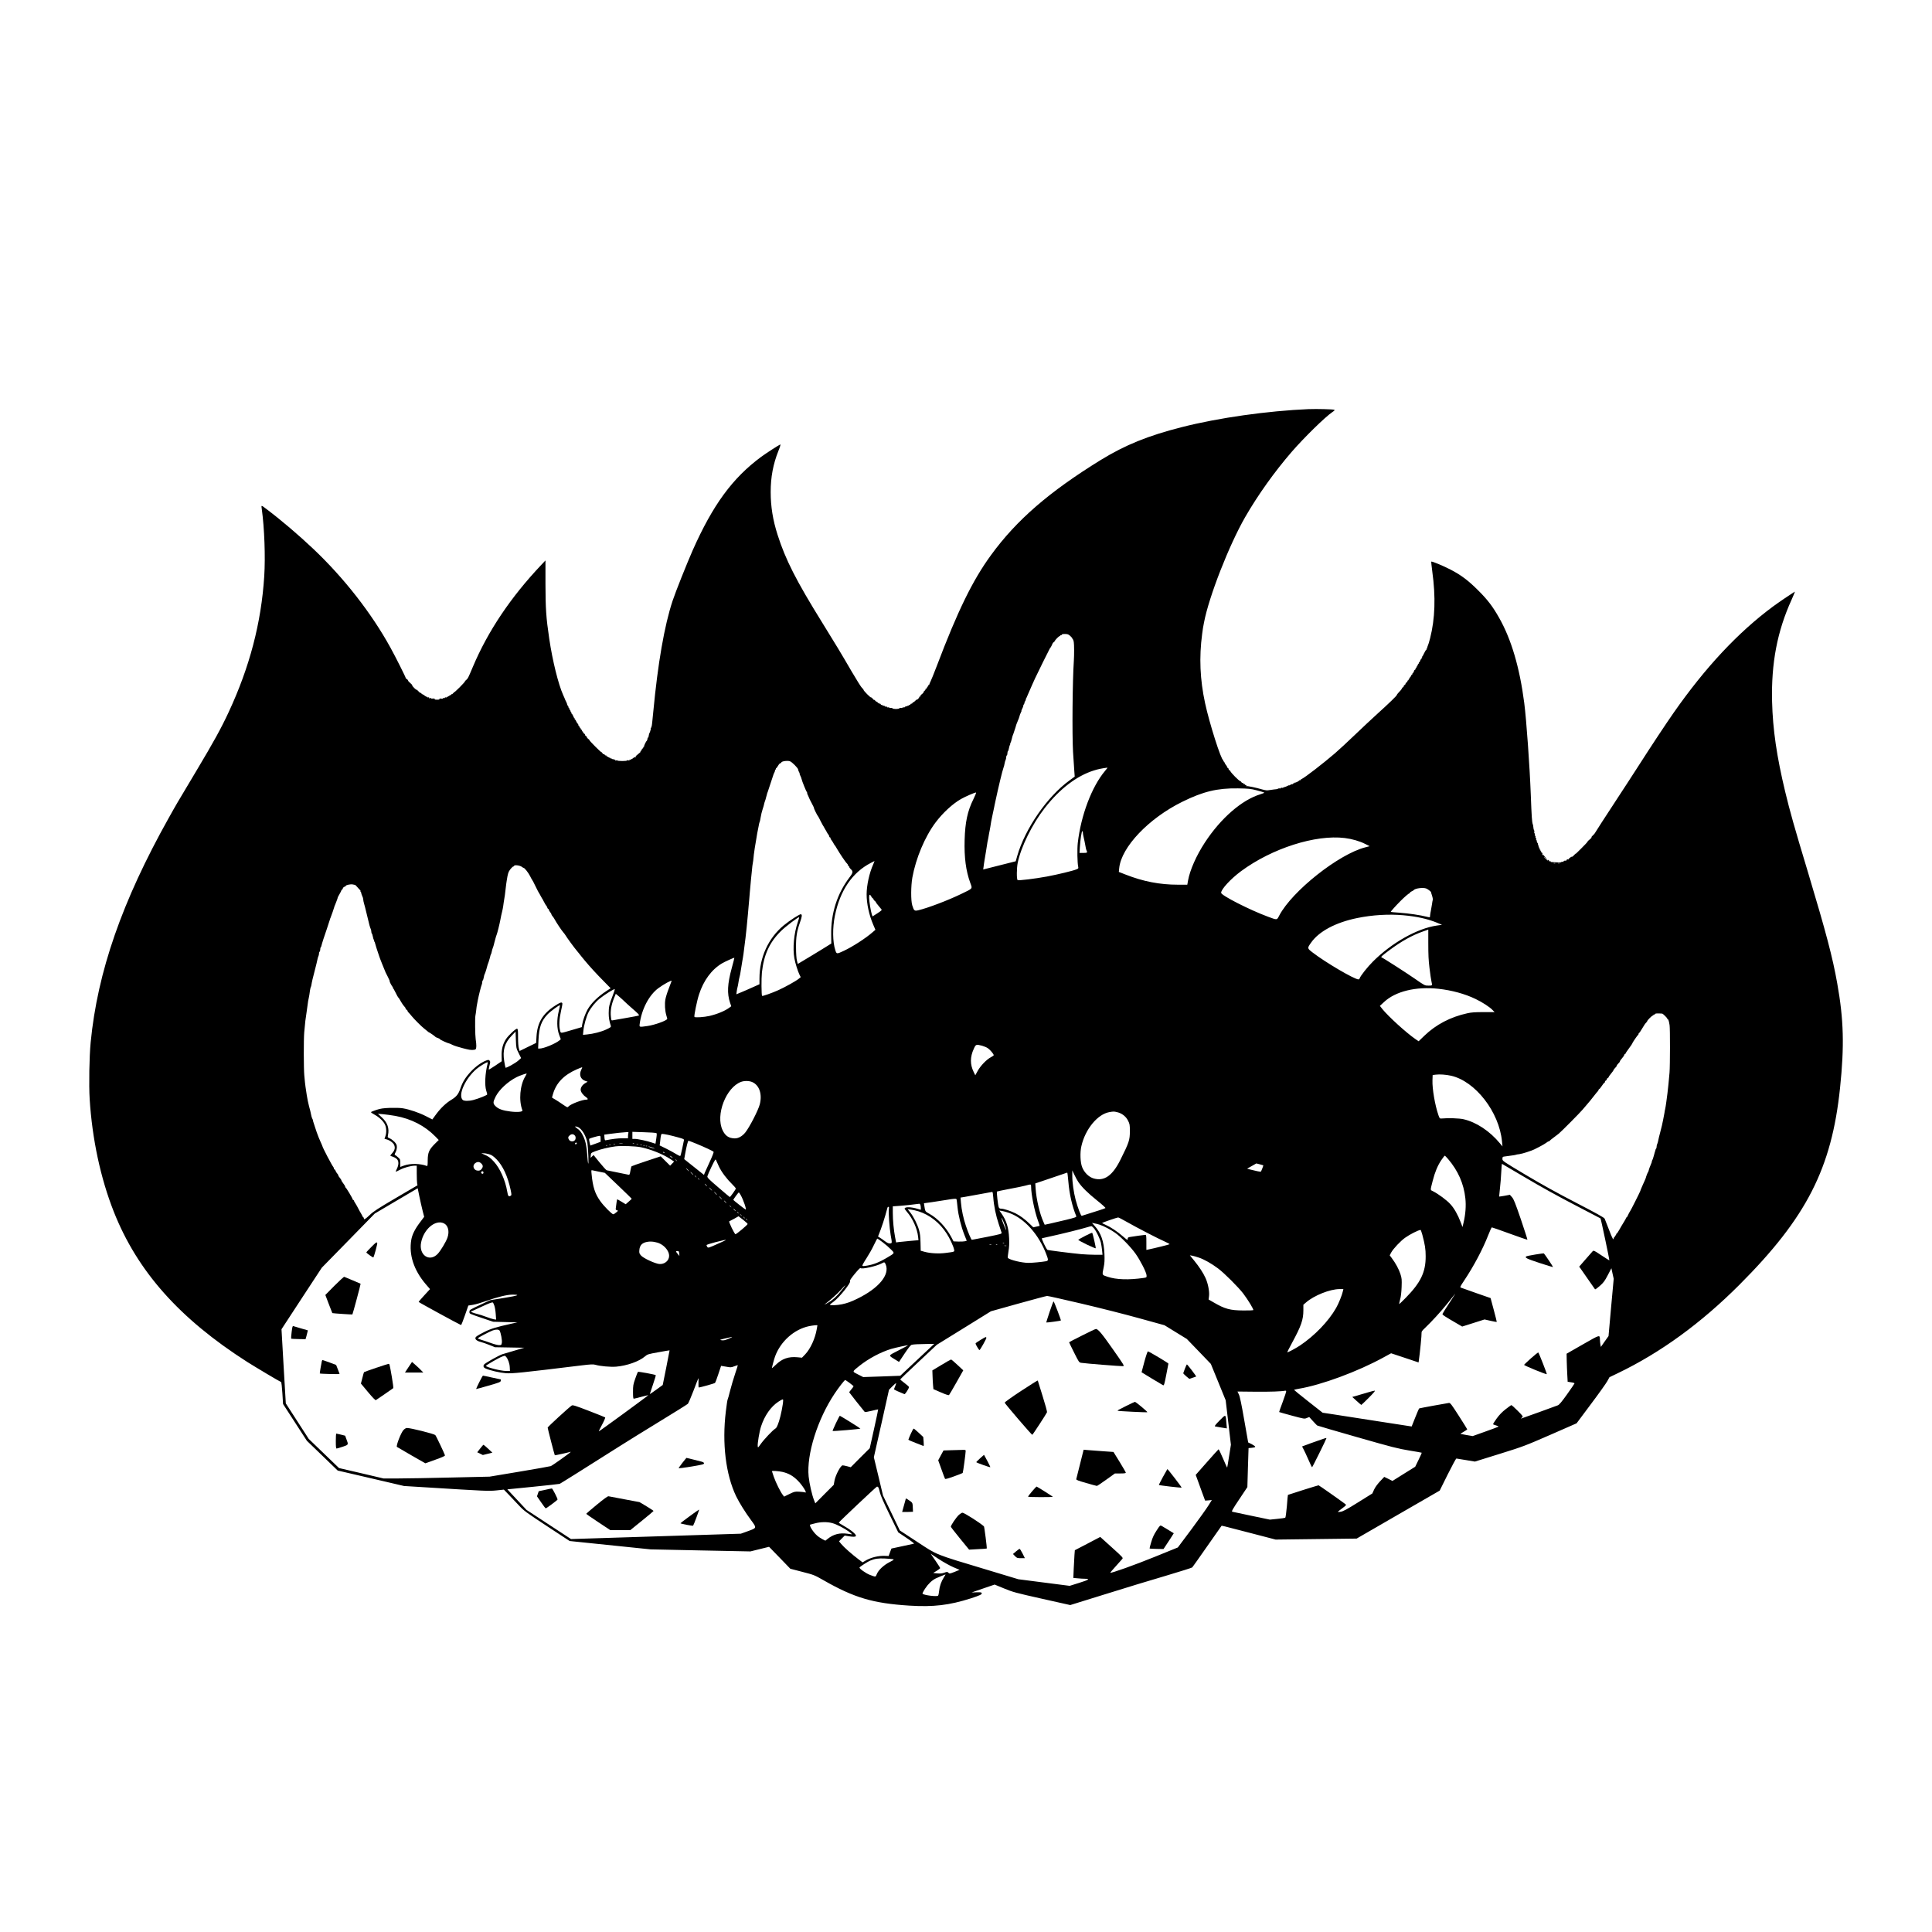 <?xml version="1.0" standalone="no"?>
<!DOCTYPE svg PUBLIC "-//W3C//DTD SVG 20010904//EN"
 "http://www.w3.org/TR/2001/REC-SVG-20010904/DTD/svg10.dtd">
<svg version="1.0" xmlns="http://www.w3.org/2000/svg"
 width="3101pt" height="3101pt" viewBox="0 0 3101 3101"
 preserveAspectRatio="xMidYMid meet">
<g transform="translate(0,3101) scale(0.1,-0.1)"
fill="#000000" stroke="none">
<path d="M21015 24444 c-673 -29 -1454 -139 -2047 -290 -543 -138 -907 -286
-1300 -527 -827 -510 -1351 -963 -1761 -1526 -294 -402 -535 -894 -871 -1781
-45 -118 -91 -231 -101 -250 -11 -19 -18 -38 -17 -42 1 -5 -2 -8 -8 -8 -5 0
-10 -7 -10 -15 0 -8 -4 -15 -10 -15 -5 0 -10 -6 -10 -14 0 -8 -7 -17 -16 -20
-9 -4 -14 -9 -10 -13 3 -3 -3 -13 -14 -20 -11 -8 -18 -18 -16 -22 3 -4 -8 -18
-24 -30 -17 -12 -29 -27 -27 -34 1 -6 -4 -11 -11 -9 -8 1 -11 -1 -8 -6 3 -5
-7 -20 -22 -33 -21 -19 -24 -20 -13 -4 8 11 -1 4 -20 -15 -18 -19 -37 -34 -41
-32 -5 1 -11 -5 -14 -13 -3 -8 -10 -12 -15 -9 -5 3 -12 -2 -15 -10 -3 -9 -10
-13 -15 -10 -5 3 -9 0 -9 -6 0 -6 -4 -8 -10 -5 -5 3 -10 2 -10 -2 0 -5 -10
-10 -22 -10 -13 -1 -24 -7 -26 -12 -2 -5 -9 -8 -17 -5 -7 3 -16 1 -19 -4 -3
-6 -15 -8 -25 -5 -10 3 -22 0 -25 -6 -4 -6 -29 -11 -56 -11 -27 0 -52 5 -56
11 -3 6 -15 9 -25 6 -10 -3 -22 -1 -25 5 -3 5 -12 7 -20 4 -8 -3 -14 -1 -14 5
0 6 -6 9 -14 6 -8 -3 -16 -1 -18 4 -2 5 -13 11 -26 12 -12 0 -22 5 -22 10 0 4
-4 6 -9 3 -5 -3 -12 1 -15 10 -3 8 -10 12 -16 9 -5 -3 -10 -1 -10 5 0 6 -4 9
-9 6 -5 -3 -12 1 -15 10 -4 9 -9 14 -12 11 -4 -3 -15 4 -25 16 -10 12 -18 18
-19 13 0 -5 -9 3 -21 18 -11 14 -24 24 -28 22 -9 -6 -121 107 -121 122 0 6
-10 19 -23 29 -13 10 -89 131 -169 268 -173 298 -263 446 -470 780 -420 677
-590 1012 -717 1410 -76 238 -111 453 -111 688 0 239 39 447 124 660 28 69 38
106 30 103 -26 -10 -231 -143 -306 -198 -463 -343 -776 -771 -1101 -1503 -94
-214 -274 -665 -322 -810 -132 -400 -236 -1001 -310 -1785 -16 -166 -22 -223
-26 -227 -1 -2 -2 -6 -3 -10 -1 -5 -5 -14 -10 -21 -4 -7 -5 -16 -2 -19 3 -3 1
-12 -5 -20 -6 -7 -8 -13 -4 -13 4 0 2 -6 -4 -13 -6 -8 -13 -24 -15 -38 -3 -13
-5 -26 -6 -29 -2 -3 -2 -8 -1 -12 0 -5 -4 -8 -10 -8 -6 0 -9 -7 -5 -15 3 -8 1
-15 -5 -15 -6 0 -7 -4 -4 -10 3 -5 2 -10 -2 -10 -10 0 -49 -80 -45 -92 1 -5
-3 -8 -9 -8 -5 0 -8 -4 -5 -9 3 -5 -1 -12 -10 -15 -9 -4 -14 -9 -11 -12 3 -4
-4 -15 -16 -26 -12 -11 -15 -17 -7 -13 15 6 -5 -13 -65 -62 -16 -14 -24 -22
-16 -17 9 5 12 3 7 -5 -4 -6 -11 -9 -16 -6 -5 3 -18 -3 -29 -14 -11 -11 -22
-17 -25 -13 -3 3 -6 0 -6 -6 0 -6 -7 -9 -17 -5 -11 4 -14 3 -9 -6 6 -9 0 -10
-20 -5 -15 4 -25 3 -21 -2 3 -5 -30 -9 -74 -9 -43 0 -79 4 -79 8 0 5 -10 5
-21 2 -16 -5 -19 -4 -14 6 6 9 2 11 -13 7 -14 -4 -20 -2 -15 5 4 6 0 8 -10 4
-10 -3 -17 -2 -17 4 0 6 -4 7 -10 4 -5 -3 -10 -1 -10 5 0 6 -4 8 -10 5 -5 -3
-10 -1 -10 5 0 6 -4 8 -10 5 -5 -3 -10 -1 -10 5 0 6 -4 9 -9 6 -5 -3 -12 1
-15 10 -3 8 -10 13 -15 10 -5 -3 -12 1 -15 10 -3 8 -10 13 -15 9 -6 -3 -15 4
-21 15 -6 11 -14 19 -18 18 -9 -2 -192 181 -192 193 0 5 -9 14 -20 21 -11 7
-20 19 -20 26 0 7 -7 15 -15 18 -8 4 -15 13 -15 20 0 8 -7 17 -15 20 -8 4 -15
12 -15 20 0 8 -4 14 -10 14 -5 0 -10 7 -10 15 0 8 -4 15 -10 15 -5 0 -10 7
-10 15 0 8 -4 15 -10 15 -5 0 -10 7 -10 15 0 8 -5 15 -11 15 -5 0 -8 4 -5 8 3
5 -3 18 -13 29 -10 11 -22 29 -25 41 -4 12 -12 22 -17 22 -6 0 -7 5 -4 10 3 6
2 10 -2 10 -5 0 -15 16 -22 35 -7 19 -17 35 -22 35 -6 0 -7 5 -4 10 3 6 1 10
-5 10 -6 0 -8 5 -5 10 3 6 1 10 -5 10 -6 0 -8 5 -5 10 3 6 1 10 -5 10 -6 0 -8
5 -5 10 3 6 1 10 -5 10 -6 0 -8 5 -5 10 3 6 1 10 -5 10 -6 0 -8 5 -5 10 3 6 1
10 -5 10 -6 0 -8 5 -5 10 3 6 1 10 -6 10 -7 0 -10 3 -6 6 3 4 -2 23 -12 43
-11 20 -20 41 -22 46 -1 6 -15 37 -30 70 -78 175 -170 545 -223 901 -51 344
-60 484 -61 884 l0 375 -66 -70 c-491 -519 -856 -1062 -1099 -1637 -78 -185
-81 -190 -107 -211 -13 -10 -22 -21 -21 -25 1 -4 -38 -46 -85 -94 -48 -47 -85
-81 -81 -75 3 7 -7 -1 -21 -18 -15 -16 -24 -23 -20 -15 4 8 -3 4 -15 -10 -12
-14 -19 -18 -15 -10 4 10 2 9 -8 -2 -8 -10 -17 -15 -20 -11 -4 3 -7 1 -7 -6 0
-7 -4 -9 -10 -6 -5 3 -10 2 -10 -4 0 -6 -7 -8 -15 -5 -8 4 -15 1 -15 -5 0 -6
-7 -8 -15 -5 -8 4 -15 1 -15 -5 0 -6 -12 -8 -32 -4 -22 4 -29 3 -24 -5 5 -9
-7 -12 -39 -12 -32 0 -44 4 -39 11 5 8 -3 10 -25 7 -17 -2 -31 -1 -31 4 0 5
-10 6 -21 3 -16 -5 -19 -4 -14 6 6 9 3 11 -8 6 -10 -3 -17 -2 -17 4 0 6 -5 7
-10 4 -6 -3 -10 -1 -10 6 0 7 -3 9 -7 6 -3 -4 -11 0 -17 8 -6 7 -18 15 -26 17
-8 2 -23 12 -33 23 -10 11 -15 13 -11 5 4 -8 -10 3 -30 25 -21 22 -34 33 -30
25 4 -8 -12 3 -34 24 -23 22 -39 43 -36 47 2 4 -11 20 -31 36 -19 15 -35 33
-35 40 0 7 -9 17 -20 23 -11 6 -19 14 -18 18 2 9 -164 341 -245 487 -304 553
-744 1117 -1237 1584 -240 227 -516 462 -755 642 -87 66 -83 66 -73 -4 42
-303 59 -764 39 -1077 -48 -747 -234 -1457 -572 -2182 -119 -256 -238 -473
-522 -948 -336 -562 -307 -513 -440 -750 -749 -1338 -1142 -2468 -1252 -3600
-22 -229 -30 -683 -16 -910 40 -642 175 -1271 387 -1808 378 -956 1054 -1717
2144 -2413 135 -85 519 -314 541 -321 6 -2 15 -81 21 -178 l11 -175 191 -295
191 -295 248 -239 247 -239 298 -69 c163 -38 403 -93 532 -124 l235 -55 310
-19 c1030 -64 1043 -64 1171 -52 l121 13 80 -83 c43 -46 117 -124 164 -173 78
-84 112 -109 448 -330 l364 -239 649 -67 649 -67 802 -17 801 -16 150 37 150
37 171 -176 170 -176 192 -50 c187 -48 194 -51 340 -134 493 -282 795 -371
1378 -408 389 -24 640 6 986 116 147 48 181 64 177 84 -3 13 -16 16 -83 14
l-80 -3 185 64 184 63 151 -62 c141 -58 178 -69 607 -165 l456 -102 564 175
c309 97 747 230 973 296 225 67 415 127 421 133 7 7 114 159 239 338 125 179
229 327 231 329 5 5 -3 7 489 -121 l380 -99 650 8 650 8 666 385 667 385 128
258 c71 141 133 257 139 257 5 0 75 -11 154 -25 l144 -24 396 123 c385 120
407 129 816 307 l420 184 230 308 c127 169 245 335 264 370 l34 62 135 65
c684 329 1335 802 1952 1420 1076 1077 1480 1868 1614 3160 70 671 59 1095
-45 1675 -74 419 -178 812 -468 1779 -227 752 -290 978 -367 1296 -137 570
-200 1003 -211 1450 -15 616 83 1129 312 1632 35 76 58 135 51 131 -42 -25
-268 -178 -346 -236 -560 -414 -1087 -977 -1597 -1707 -127 -182 -366 -543
-543 -820 -90 -140 -265 -410 -390 -600 -196 -299 -283 -434 -333 -515 -7 -10
-22 -28 -35 -38 -12 -10 -20 -22 -17 -27 3 -4 -11 -20 -30 -34 -19 -15 -34
-30 -33 -34 1 -4 -45 -54 -103 -111 -57 -58 -98 -96 -90 -85 7 10 -4 1 -24
-21 -21 -22 -35 -34 -30 -27 4 8 -9 3 -28 -9 -19 -13 -33 -27 -31 -31 3 -4 -2
-5 -10 -2 -9 4 -18 -1 -22 -10 -3 -9 -10 -14 -14 -11 -12 7 -41 -6 -35 -15 3
-5 -5 -6 -17 -2 -11 3 -19 1 -16 -4 4 -5 -24 -8 -65 -6 -108 5 -116 6 -109 16
3 5 -2 7 -11 3 -10 -4 -16 -2 -14 5 1 6 -4 13 -12 16 -9 3 -11 0 -6 -9 4 -8
-8 2 -28 20 -46 43 -49 56 -4 15 l32 -29 -35 40 c-53 61 -54 61 -45 46 5 -9 4
-12 -3 -7 -6 4 -9 13 -6 21 4 8 -1 18 -10 21 -9 3 -13 10 -10 15 3 5 0 9 -6 9
-6 0 -8 5 -5 10 3 6 1 10 -5 10 -6 0 -8 5 -5 10 3 6 1 10 -5 10 -6 0 -8 5 -5
10 3 6 2 10 -4 10 -6 0 -8 7 -5 15 4 8 1 15 -5 15 -6 0 -8 6 -5 14 3 7 -1 20
-9 27 -7 8 -12 19 -10 26 2 6 0 14 -6 17 -6 4 -8 13 -4 21 3 8 0 15 -6 15 -6
0 -8 6 -5 14 3 8 1 17 -5 20 -6 4 -8 13 -5 20 3 8 1 17 -5 20 -6 4 -8 13 -5
21 3 8 2 20 -2 27 -8 12 -13 38 -15 68 0 8 -3 22 -7 30 -13 34 -19 124 -32
475 -17 451 -70 1201 -105 1472 -73 567 -208 1026 -406 1372 -100 177 -184
287 -334 436 -158 158 -273 245 -445 334 -116 60 -299 136 -307 127 -3 -3 5
-74 16 -159 56 -404 45 -758 -35 -1071 -14 -55 -31 -111 -39 -126 -8 -15 -11
-30 -8 -34 4 -3 1 -6 -6 -6 -7 0 -9 -4 -6 -10 3 -5 2 -10 -3 -10 -5 0 -19 -24
-33 -52 -13 -29 -27 -55 -32 -56 -4 -2 -5 -8 -1 -13 3 -5 0 -9 -6 -9 -6 0 -8
-4 -5 -10 3 -5 2 -10 -4 -10 -6 0 -13 -11 -17 -25 -3 -14 -10 -25 -16 -25 -5
0 -6 -4 -3 -10 3 -5 2 -10 -4 -10 -6 0 -13 -11 -17 -25 -3 -14 -10 -25 -16
-25 -5 0 -6 -4 -3 -10 3 -5 1 -10 -4 -10 -6 0 -11 -7 -11 -15 0 -8 -4 -15 -10
-15 -5 0 -12 -11 -16 -25 -3 -14 -10 -25 -15 -25 -5 0 -9 -7 -9 -15 0 -8 -4
-15 -10 -15 -5 0 -10 -7 -10 -15 0 -8 -4 -15 -10 -15 -5 0 -10 -7 -10 -15 0
-8 -4 -15 -10 -15 -5 0 -10 -7 -10 -15 0 -8 -4 -15 -10 -15 -5 0 -10 -6 -10
-14 0 -8 -7 -16 -15 -20 -8 -3 -15 -12 -15 -20 0 -7 -7 -16 -15 -20 -8 -3 -15
-12 -15 -21 0 -8 -5 -15 -10 -15 -6 0 -14 -8 -17 -17 -6 -16 -21 -34 -63 -78
-11 -12 -20 -24 -20 -29 0 -12 -130 -138 -315 -305 -88 -80 -250 -231 -360
-337 -110 -106 -254 -239 -320 -296 -185 -159 -480 -387 -531 -410 -13 -6 -24
-15 -24 -20 0 -5 -4 -6 -10 -3 -5 3 -10 2 -10 -3 0 -10 -60 -38 -72 -34 -5 1
-8 -3 -8 -9 0 -5 -4 -7 -10 -4 -5 3 -10 1 -10 -6 0 -7 -3 -9 -7 -6 -3 4 -17 0
-30 -8 -13 -9 -23 -13 -23 -10 0 3 -10 0 -22 -7 -13 -7 -26 -13 -30 -14 -5 -1
-10 -3 -13 -4 -3 -1 -9 -3 -14 -4 -5 0 -12 -4 -16 -8 -4 -4 -13 -4 -20 -2 -7
3 -16 0 -20 -5 -3 -6 -11 -9 -16 -6 -5 4 -15 3 -21 -1 -14 -9 -41 -14 -73 -15
-11 -1 -42 -5 -69 -10 -38 -7 -61 -5 -115 10 -97 29 -245 60 -255 53 -5 -3 -6
0 -2 6 4 7 1 12 -8 12 -9 0 -16 5 -16 11 0 5 -4 8 -9 5 -5 -3 -12 1 -15 10 -3
8 -10 13 -15 10 -5 -3 -11 1 -15 9 -3 8 -10 15 -15 15 -19 0 -153 135 -165
165 -3 8 -10 15 -16 15 -5 0 -10 7 -10 15 0 9 -7 18 -15 21 -8 4 -13 9 -10 14
2 4 -4 16 -14 27 -10 11 -22 29 -25 41 -4 12 -12 22 -17 22 -6 0 -7 5 -4 10 3
6 3 10 -2 10 -33 0 -222 593 -291 915 -82 378 -97 737 -47 1110 11 87 14 103
30 185 78 412 402 1241 660 1690 203 353 469 726 749 1050 195 225 536 559
649 635 39 27 45 34 30 39 -21 8 -284 15 -398 10z m-3830 -3648 c20 -20 32
-36 28 -36 -4 0 -2 -4 4 -8 7 -4 15 -26 18 -47 7 -45 7 -208 1 -300 -22 -318
-29 -1187 -13 -1465 8 -135 10 -164 21 -315 l6 -80 -82 -60 c-358 -259 -714
-773 -841 -1214 l-24 -85 -261 -66 -261 -66 5 36 c2 19 6 46 8 60 3 14 7 42
10 63 8 50 17 108 22 132 8 49 13 83 19 120 3 22 7 47 10 55 4 15 12 59 20
110 2 14 7 36 10 50 3 14 7 39 10 55 11 75 15 96 35 190 12 55 23 110 26 123
2 12 6 32 9 45 3 12 10 43 15 70 43 203 111 486 126 522 7 17 15 47 18 68 3
21 11 47 16 57 6 10 10 30 10 44 0 14 5 28 10 31 6 3 10 19 10 35 0 16 4 31 9
34 5 4 12 25 16 49 4 23 12 48 17 55 6 6 7 12 3 12 -4 0 -3 6 2 13 6 6 16 37
23 67 7 30 15 60 19 65 3 6 6 13 7 18 1 4 3 9 4 12 1 3 4 10 5 15 1 6 4 12 5
15 1 3 4 10 5 15 1 6 4 12 5 15 1 3 4 10 5 15 1 6 3 11 4 13 2 1 4 11 6 22 2
12 16 46 29 78 14 31 27 67 30 81 2 13 11 38 20 55 9 17 14 31 11 31 -3 0 4
18 15 40 11 22 18 40 14 40 -3 0 1 11 10 25 9 14 14 25 10 25 -3 0 1 11 10 25
9 14 14 25 11 25 -3 0 0 10 7 23 7 12 13 24 13 27 1 3 7 19 15 35 18 40 44 99
70 160 12 28 31 70 43 95 35 76 232 475 237 480 11 11 31 46 41 73 6 15 15 27
20 27 5 0 12 7 16 17 9 22 69 83 82 83 6 0 11 5 11 11 0 5 5 7 10 4 6 -3 10
-2 10 4 0 12 24 17 72 14 28 -1 47 -11 73 -37z m-4508 -2004 c33 -10 130 -107
134 -134 3 -18 5 -24 17 -45 7 -13 10 -23 7 -23 -3 0 2 -14 11 -31 9 -17 18
-41 20 -53 5 -29 73 -198 86 -213 6 -7 8 -13 4 -13 -4 0 2 -17 13 -37 10 -21
19 -41 20 -46 0 -4 19 -41 41 -82 22 -41 38 -75 35 -75 -6 0 54 -123 64 -130
4 -3 22 -36 40 -75 19 -38 37 -72 40 -75 3 -3 13 -18 21 -35 8 -16 17 -32 20
-35 3 -3 12 -18 20 -35 8 -16 21 -36 28 -43 6 -7 12 -20 12 -28 0 -8 5 -14 10
-14 6 0 10 -6 10 -14 0 -8 6 -21 14 -28 7 -8 21 -30 31 -48 10 -19 21 -37 25
-40 4 -3 20 -27 35 -55 44 -76 140 -219 159 -234 9 -7 16 -20 16 -27 0 -8 5
-14 10 -14 6 0 10 -6 10 -13 0 -8 10 -22 21 -33 45 -40 43 -59 -14 -134 -200
-263 -301 -578 -296 -924 l2 -140 -54 -34 c-30 -20 -151 -93 -269 -165 l-215
-129 -14 54 c-8 32 -14 115 -14 208 -2 171 12 259 64 407 32 91 36 121 15 129
-17 6 -183 -101 -278 -180 -247 -205 -388 -514 -388 -852 l0 -92 -112 -50
c-62 -28 -146 -65 -186 -81 l-73 -30 6 47 c4 26 9 56 13 67 6 22 7 29 17 90 3
22 10 57 16 78 6 21 12 51 14 68 5 28 9 58 19 117 3 15 7 43 10 62 3 19 8 44
10 56 4 20 15 97 21 154 5 36 16 130 21 165 8 63 27 247 40 395 3 36 7 83 9
105 3 22 7 72 10 110 3 39 7 93 10 120 3 28 8 82 11 120 3 39 7 84 9 100 2 17
6 59 10 95 11 114 12 124 18 155 4 17 9 57 12 90 3 33 7 71 10 84 2 12 7 42 9
65 3 22 8 52 11 66 2 13 8 42 11 65 13 84 23 139 35 195 6 25 11 55 13 67 2
12 7 26 10 31 3 5 10 39 16 76 6 37 19 93 30 124 11 32 21 68 24 82 2 14 9 36
14 50 5 14 10 28 11 32 1 4 3 13 5 20 3 7 8 27 12 43 8 34 9 35 17 55 8 21 88
263 91 275 1 6 7 20 14 32 7 12 12 29 12 37 0 9 5 16 11 16 5 0 7 5 4 10 -3 6
-2 10 3 10 4 0 18 18 31 40 12 22 29 40 37 40 8 0 14 4 14 10 0 20 91 35 137
22z m5061 -154 c-214 -253 -388 -714 -439 -1158 -11 -101 -7 -321 7 -383 6
-24 2 -29 -28 -41 -55 -23 -298 -82 -474 -115 -189 -35 -460 -68 -471 -57 -17
16 -15 193 2 277 52 254 233 622 433 878 240 309 517 520 792 605 71 22 110
30 214 45 5 0 -12 -23 -36 -51z m2432 -313 c58 -15 111 -31 119 -35 9 -5 -13
-15 -60 -29 -296 -90 -634 -383 -890 -774 -136 -208 -239 -440 -270 -609 l-12
-68 -153 0 c-289 0 -556 52 -836 162 l-110 43 6 61 c34 337 471 797 1011 1064
336 166 564 221 895 216 174 -3 206 -6 300 -31z m-4546 -142 c-95 -191 -133
-370 -141 -655 -8 -279 20 -495 90 -687 36 -101 49 -86 -148 -181 -208 -101
-535 -225 -684 -260 -64 -15 -71 -9 -99 80 -23 76 -22 309 2 445 56 309 201
655 372 883 117 156 277 303 412 379 67 38 217 103 238 103 6 0 -13 -48 -42
-107z m1757 -535 c0 -13 3 -32 5 -43 14 -58 33 -151 40 -194 2 -19 9 -42 14
-52 18 -34 11 -39 -51 -39 l-62 0 6 98 c7 118 28 252 39 252 4 0 8 -10 9 -22z
m4204 -89 c115 -14 237 -49 328 -95 l71 -36 -69 -18 c-427 -109 -1174 -701
-1381 -1093 -41 -78 -29 -77 -184 -20 -292 108 -750 341 -750 383 0 57 154
224 320 347 497 367 1195 590 1665 532z m-7569 -422 c-63 -140 -106 -338 -106
-482 0 -151 39 -332 106 -487 l35 -82 -43 -37 c-110 -97 -322 -234 -463 -300
-115 -54 -117 -54 -137 8 -44 131 -47 362 -7 556 82 404 279 693 575 846 32
17 60 31 61 31 1 0 -9 -24 -21 -53z m10947 16 c-7 -2 -19 -2 -25 0 -7 3 -2 5
12 5 14 0 19 -2 13 -5z m70 0 c-7 -2 -19 -2 -25 0 -7 3 -2 5 12 5 14 0 19 -2
13 -5z m-16652 -60 c8 -7 19 -13 23 -13 16 0 77 -78 103 -130 14 -30 30 -57
33 -60 4 -3 29 -50 55 -105 27 -55 51 -102 54 -105 3 -3 15 -23 26 -45 11 -22
22 -42 25 -45 4 -3 14 -21 23 -40 21 -42 40 -73 48 -80 4 -3 9 -15 13 -27 4
-13 12 -23 17 -23 5 0 9 -6 9 -13 0 -8 9 -24 20 -37 11 -13 20 -28 20 -35 0
-6 9 -20 19 -32 10 -11 27 -35 36 -54 23 -44 112 -178 138 -206 11 -12 25 -31
31 -41 24 -41 149 -212 186 -254 8 -9 24 -28 35 -43 20 -27 32 -40 88 -109 85
-102 187 -214 315 -343 l103 -105 -73 -48 c-136 -90 -240 -193 -298 -295 -35
-62 -76 -176 -85 -236 l-7 -45 -146 -43 c-208 -61 -189 -60 -203 -10 -19 72
-13 184 15 308 15 63 25 120 22 127 -9 24 -36 15 -120 -40 -196 -127 -282
-272 -295 -493 l-6 -103 -132 -64 -133 -65 -12 42 c-8 25 -13 96 -13 177 0
114 -2 135 -16 138 -21 4 -140 -107 -179 -168 -50 -78 -71 -160 -69 -265 l2
-89 -102 -69 c-57 -38 -104 -67 -106 -65 -2 2 3 32 12 67 14 57 14 64 0 78
-14 14 -19 14 -59 -1 -76 -30 -166 -96 -241 -176 -87 -93 -133 -168 -168 -272
-31 -90 -63 -131 -144 -180 -86 -52 -171 -133 -243 -230 l-63 -86 -103 53
c-112 57 -263 108 -370 126 -41 7 -124 9 -205 7 -111 -5 -151 -10 -218 -32
-45 -15 -85 -31 -88 -36 -3 -5 22 -23 56 -41 76 -41 144 -106 169 -162 23 -50
26 -129 5 -186 l-14 -41 27 -6 c54 -13 113 -55 128 -91 20 -47 10 -86 -33
-134 -31 -35 -33 -39 -17 -45 91 -29 119 -58 118 -117 0 -23 -11 -62 -23 -85
-12 -24 -21 -46 -19 -48 3 -2 34 12 71 32 65 34 171 63 234 64 l32 0 0 -125
c0 -69 3 -140 6 -158 l6 -32 -348 -204 c-290 -170 -360 -216 -419 -273 -72
-68 -94 -81 -94 -53 0 8 -3 15 -8 15 -4 0 -13 15 -21 33 -8 17 -17 34 -20 37
-4 3 -19 32 -36 64 -16 32 -39 74 -52 93 -13 19 -23 38 -23 43 0 6 -4 10 -10
10 -5 0 -10 5 -10 11 0 14 -101 183 -112 187 -4 2 -8 9 -8 16 0 7 -13 30 -30
51 -16 21 -30 43 -30 49 0 6 -11 24 -25 40 -14 16 -25 34 -25 41 0 6 -8 20
-19 31 -10 11 -22 30 -25 42 -4 12 -12 22 -17 22 -5 0 -9 6 -9 14 0 8 -6 21
-12 28 -19 20 -170 308 -174 333 -1 6 -15 37 -30 70 -15 33 -28 65 -30 70 -1
6 -8 24 -15 40 -6 17 -13 35 -15 40 -2 6 -15 46 -30 90 -28 85 -32 97 -31 105
0 3 -5 15 -11 26 -6 12 -14 36 -17 55 -6 35 -20 92 -35 144 -9 32 -29 126 -36
175 -2 17 -6 44 -9 60 -2 17 -7 50 -11 73 -3 23 -8 56 -9 72 -2 17 -7 68 -11
115 -10 107 -11 577 -1 690 15 169 21 218 36 310 5 36 13 88 16 115 10 75 12
90 21 127 8 38 11 56 19 118 4 24 9 48 12 54 3 5 8 19 10 30 8 54 24 121 57
246 19 74 38 150 41 169 3 19 10 42 15 52 6 10 10 29 10 43 0 14 5 28 10 31 6
3 10 19 10 34 0 15 3 31 8 35 4 4 7 11 8 14 0 4 7 27 14 52 17 57 16 52 22 70
14 38 100 297 103 310 2 8 4 16 5 18 2 1 3 5 5 10 1 4 4 14 8 22 15 39 42 116
43 123 1 4 3 9 4 12 1 3 3 9 4 13 0 4 8 26 18 47 25 62 40 104 38 107 -1 2 12
27 29 56 17 29 31 57 31 62 0 6 4 10 9 10 5 0 11 9 14 21 3 11 15 23 26 26 12
3 21 9 21 14 0 14 80 31 113 23 18 -4 35 -8 38 -8 3 -1 21 -19 40 -41 19 -22
37 -42 42 -43 4 -2 5 -8 1 -13 -3 -5 -1 -9 3 -9 5 0 9 -9 10 -20 1 -11 9 -35
17 -52 9 -17 16 -41 16 -53 0 -13 6 -45 14 -71 8 -27 20 -71 26 -99 13 -58 43
-180 60 -245 7 -25 16 -53 21 -62 5 -10 9 -29 9 -42 0 -14 4 -27 9 -30 4 -3
11 -25 15 -48 4 -23 12 -48 18 -55 6 -7 7 -13 3 -13 -4 0 -3 -6 3 -12 6 -7 10
-15 9 -18 -1 -5 48 -158 60 -190 3 -8 7 -21 9 -27 2 -13 90 -233 104 -263 4
-8 22 -43 39 -77 17 -35 29 -63 26 -63 -8 0 36 -84 49 -92 6 -5 7 -8 1 -8 -6
0 -6 -3 1 -8 6 -4 23 -32 37 -62 26 -55 47 -91 58 -100 3 -3 20 -30 37 -61 17
-30 41 -64 52 -74 11 -10 20 -24 20 -32 0 -7 7 -16 15 -19 8 -4 15 -11 15 -18
0 -6 8 -19 18 -28 9 -9 31 -33 47 -54 38 -48 162 -172 204 -204 18 -14 41 -33
52 -42 10 -10 21 -18 24 -18 7 0 100 -64 103 -72 2 -4 19 -12 38 -18 19 -6 34
-15 34 -19 0 -9 124 -66 158 -72 4 -1 23 -9 42 -19 30 -15 89 -34 170 -55 8
-2 35 -9 60 -15 62 -17 124 -17 143 -2 16 13 16 70 2 162 -9 57 -13 341 -4
380 4 19 10 60 13 90 3 30 8 69 12 85 3 17 10 50 14 75 15 77 52 224 61 242 5
10 9 29 9 42 0 14 4 27 9 30 5 4 12 25 16 49 4 23 10 47 14 52 3 6 6 12 7 15
0 3 3 12 7 20 5 12 21 66 33 113 1 4 3 9 4 12 1 3 3 8 5 13 1 4 4 14 8 22 5
13 29 96 31 110 1 3 4 10 7 15 4 6 10 26 13 45 4 19 11 44 16 55 5 11 12 34
16 50 4 17 9 35 10 40 2 6 9 30 15 55 6 25 15 54 20 65 11 25 48 174 60 240
11 59 15 77 28 131 6 22 13 60 17 85 3 24 7 53 9 64 14 76 22 135 40 295 3 25
7 52 9 60 1 8 6 37 11 65 4 27 16 64 26 82 21 37 61 79 72 76 4 -2 7 1 7 6 0
24 97 12 131 -16z m14513 -345 c27 -11 78 -52 76 -60 -1 -2 1 -10 4 -18 22
-67 27 -92 22 -107 -3 -10 -8 -38 -11 -63 -7 -47 -10 -64 -20 -115 -4 -16 -8
-43 -10 -60 -2 -16 -4 -33 -4 -37 -1 -3 -25 0 -53 8 -95 25 -290 54 -432 64
-76 5 -141 11 -143 14 -4 4 80 98 157 175 60 61 130 121 140 121 6 0 10 5 10
10 0 6 12 16 28 23 15 6 29 15 32 19 22 30 155 47 204 26z m-8909 -128 c9 -16
20 -30 25 -30 6 0 10 -6 10 -13 0 -7 9 -19 20 -27 11 -8 20 -18 20 -23 0 -5 6
-14 13 -21 6 -7 23 -28 37 -46 14 -18 31 -39 38 -46 10 -10 -2 -22 -65 -63
l-78 -50 -12 33 c-16 49 -43 212 -43 268 0 55 13 61 35 18z m8535 -300 c223
-20 394 -58 549 -122 l76 -32 -85 -12 c-312 -46 -722 -276 -1022 -576 -87 -86
-201 -230 -213 -268 -3 -11 -13 -20 -21 -20 -65 0 -532 274 -736 432 -87 67
-87 68 -28 153 127 185 397 329 745 400 245 50 501 65 735 45z m-9715 -111
c-62 -180 -84 -418 -55 -580 14 -78 56 -211 82 -263 l20 -40 -33 -27 c-44 -36
-221 -135 -329 -183 -95 -43 -251 -98 -258 -91 -11 11 -13 280 -3 375 31 286
122 485 305 665 77 76 283 232 293 222 2 -2 -8 -37 -22 -78z m10120 -337 c0
-190 4 -273 19 -397 13 -107 24 -181 32 -219 15 -67 16 -66 -48 -66 -59 0 -59
0 -216 109 -138 96 -511 335 -536 344 -17 6 4 26 117 110 198 148 373 246 552
308 44 15 80 28 80 28 0 1 0 -97 0 -217z m-11180 -400 c-70 -257 -77 -408 -27
-557 l19 -56 -31 -23 c-68 -51 -190 -102 -316 -132 -86 -20 -235 -30 -244 -16
-9 15 40 258 74 361 73 225 202 399 368 498 45 27 194 94 199 90 1 -2 -17 -76
-42 -165z m-965 -206 c0 -2 -20 -55 -44 -118 -25 -62 -50 -142 -56 -178 -14
-73 -7 -184 15 -257 8 -26 15 -51 15 -55 0 -27 -203 -101 -323 -117 -128 -18
-126 -18 -120 32 30 236 150 466 301 577 86 63 212 132 212 116z m12308 -127
c213 -23 425 -81 595 -163 107 -51 228 -129 274 -178 l32 -33 -177 0 c-135 0
-197 -4 -262 -19 -269 -59 -502 -181 -688 -360 l-92 -89 -53 36 c-149 103
-435 364 -530 482 l-39 50 68 63 c184 171 512 251 872 211z m-13256 -115 c-52
-131 -62 -177 -62 -276 0 -73 9 -128 34 -204 5 -18 -3 -25 -71 -57 -83 -39
-208 -71 -312 -81 l-64 -6 7 69 c7 81 47 223 80 289 41 80 109 165 183 225 83
67 236 162 241 149 1 -5 -15 -54 -36 -108z m198 -94 c20 -19 64 -60 99 -90
116 -101 135 -120 125 -129 -5 -4 -97 -22 -204 -40 -107 -18 -205 -35 -217
-38 -20 -4 -22 0 -28 62 -10 87 7 185 47 285 l32 79 56 -47 c30 -26 71 -63 90
-82z m-1062 -151 c-33 -136 -31 -277 6 -377 l27 -73 -23 -19 c-63 -52 -251
-130 -316 -130 l-25 0 6 138 c9 205 45 305 147 412 48 50 189 153 198 145 2
-1 -7 -45 -20 -96z m17712 -38 c13 -3 80 -69 80 -79 0 -7 4 -12 9 -12 9 0 19
-31 29 -95 9 -56 8 -651 -1 -760 -12 -141 -23 -251 -33 -330 -10 -81 -12 -98
-18 -137 -3 -21 -8 -55 -11 -75 -3 -21 -8 -45 -10 -53 -3 -8 -7 -31 -9 -50 -3
-19 -12 -69 -21 -110 -9 -41 -18 -84 -20 -95 -2 -11 -15 -63 -29 -115 -14 -52
-28 -110 -31 -129 -3 -19 -10 -42 -15 -52 -6 -10 -10 -28 -10 -42 0 -13 -3
-27 -7 -31 -5 -4 -8 -11 -9 -14 0 -4 -3 -14 -6 -22 -3 -8 -14 -44 -23 -80 -9
-36 -22 -71 -27 -77 -6 -7 -8 -13 -4 -13 3 0 -5 -25 -19 -56 -14 -31 -27 -68
-30 -81 -2 -14 -8 -30 -13 -36 -8 -10 -32 -73 -37 -97 -2 -6 -22 -54 -46 -105
-20 -45 -42 -97 -43 -105 -3 -13 -160 -326 -167 -330 -4 -3 -15 -24 -25 -47
-10 -24 -22 -43 -26 -43 -5 0 -8 -4 -8 -9 0 -5 -18 -38 -40 -72 -22 -35 -54
-90 -71 -121 -18 -32 -36 -58 -40 -58 -5 0 -9 -7 -9 -15 0 -8 -4 -15 -10 -15
-5 0 -10 -7 -10 -15 0 -8 -4 -15 -10 -15 -5 0 -10 -7 -10 -15 0 -42 -23 0 -75
138 -32 83 -63 163 -69 176 -8 18 -125 83 -455 254 -308 159 -558 298 -815
451 -370 221 -371 222 -371 255 0 29 4 34 25 37 14 1 43 5 65 9 22 3 58 8 79
11 22 3 43 7 47 9 3 3 28 7 55 10 26 4 80 18 118 31 39 14 76 27 81 28 26 6
204 99 230 121 17 14 35 25 42 25 6 0 13 4 15 8 2 5 30 28 63 52 33 24 71 53
84 64 49 41 347 342 381 384 19 24 49 58 65 76 30 33 81 96 140 172 11 15 28
35 38 45 9 11 17 24 17 29 0 6 4 10 9 10 5 0 23 23 41 50 18 28 36 50 41 50 5
0 9 7 9 15 0 9 7 18 15 21 8 4 15 13 15 20 0 8 7 17 15 20 8 4 15 11 15 16 0
6 18 32 40 58 22 26 40 52 40 57 0 5 11 20 25 33 14 13 25 29 25 35 0 6 11 22
25 35 14 13 25 27 25 32 0 5 4 14 10 21 47 57 60 76 60 86 0 6 5 11 10 11 6 0
10 4 10 9 0 5 25 43 55 83 30 40 55 77 55 81 0 11 82 131 92 135 4 2 8 10 8
18 0 8 4 14 8 14 5 0 27 33 51 74 23 41 51 82 62 91 10 10 19 22 19 27 0 12
76 88 89 88 6 0 11 5 11 11 0 5 5 7 10 4 6 -3 10 -2 10 4 0 5 8 11 18 13 14 3
86 2 102 -1z m-18355 -635 l39 -79 -47 -42 c-47 -41 -193 -122 -203 -112 -3 3
-12 49 -21 104 -28 176 5 291 121 411 l61 64 5 -133 c5 -131 6 -136 45 -213z
m7439 119 c32 -9 75 -27 95 -42 36 -26 91 -92 91 -110 0 -4 -21 -19 -47 -33
-68 -36 -165 -136 -210 -218 l-39 -71 -26 53 c-59 121 -59 239 2 372 33 73 37
74 134 49z m-7939 -292 c-39 -155 -48 -340 -21 -428 9 -27 16 -55 16 -61 0
-12 -133 -66 -220 -89 -74 -20 -154 -19 -174 1 -78 78 41 342 224 498 47 40
154 105 174 106 4 0 5 -12 1 -27z m1505 -93 c-40 -79 -13 -154 66 -180 l36
-12 -41 -25 c-43 -25 -71 -67 -71 -104 0 -33 35 -83 80 -114 39 -27 44 -45 13
-45 -67 0 -252 -70 -287 -109 -18 -20 -19 -19 -95 33 -42 29 -97 65 -123 80
-27 15 -48 28 -48 30 0 1 7 27 16 57 53 179 174 304 381 395 43 18 81 34 86
34 4 0 -2 -18 -13 -40z m-899 -107 c-86 -141 -107 -387 -46 -545 9 -24 -78
-33 -189 -19 -123 15 -193 39 -238 82 -48 45 -48 66 -3 157 56 111 194 240
335 312 40 21 142 58 162 59 4 1 -5 -20 -21 -46z m14858 11 c390 -87 774 -581
819 -1055 l8 -80 -40 48 c-164 199 -383 343 -588 389 -65 15 -245 21 -352 11
-27 -2 -30 2 -48 53 -55 158 -101 425 -96 560 l3 85 50 6 c64 8 162 1 244 -17z
m-11213 -103 c113 -51 160 -194 119 -356 -24 -95 -166 -370 -233 -453 -49 -60
-111 -95 -169 -94 -95 2 -152 40 -195 131 -117 244 55 689 299 777 54 19 131
17 179 -5z m5854 -482 c75 -17 141 -67 175 -135 28 -55 30 -67 30 -169 0 -144
-12 -181 -152 -461 -127 -256 -260 -348 -429 -299 -77 22 -151 94 -185 181
-30 76 -36 236 -12 338 62 273 261 514 451 546 66 11 71 11 122 -1z m-11585
-60 c257 -47 473 -158 644 -332 l53 -55 -64 -63 c-91 -91 -112 -139 -113 -262
0 -75 -3 -96 -13 -92 -109 41 -262 44 -367 7 -32 -12 -59 -22 -60 -22 0 0 0
27 0 61 0 57 -2 63 -36 93 -20 18 -41 35 -48 37 -10 4 -8 15 8 44 12 23 21 58
21 82 0 35 -7 50 -36 83 -20 21 -53 47 -75 57 -38 16 -39 18 -32 52 24 111 -7
202 -100 287 l-61 57 84 -7 c47 -4 134 -17 195 -27z m2927 -178 c67 -25 141
-151 157 -266 13 -91 22 -346 12 -320 -5 11 -11 70 -15 130 -8 140 -28 232
-65 309 -35 71 -54 95 -106 130 -37 26 -28 34 17 17z m814 -97 c-3 -9 -6 -31
-6 -50 l0 -34 -89 0 c-72 0 -163 -11 -274 -33 -8 -1 -13 15 -15 44 l-3 47 88
12 c82 12 211 25 277 29 22 1 27 -3 22 -15z m445 1 c13 -5 13 -17 3 -88 -6
-45 -12 -83 -13 -84 0 -1 -27 7 -58 18 -75 26 -227 59 -275 59 l-38 0 0 57 0
56 183 -6 c101 -3 190 -9 198 -12z m-1303 -43 c17 -22 15 -57 -4 -76 -23 -24
-70 -20 -88 6 -23 32 -20 54 11 77 28 23 59 20 81 -7z m1494 13 c40 -9 115
-27 166 -42 84 -23 93 -28 89 -47 -2 -12 -15 -70 -27 -131 -13 -60 -26 -114
-30 -118 -4 -5 -32 7 -62 26 -30 20 -103 59 -162 89 l-108 53 7 55 c12 118 16
130 35 130 10 0 52 -7 92 -15z m-1082 -64 l0 -48 -82 -30 -83 -30 -12 51 c-7
28 -9 54 -5 58 9 8 141 46 165 47 14 1 17 -8 17 -48z m1528 -75 c151 -62 278
-122 286 -134 4 -6 -24 -78 -62 -159 -38 -81 -74 -162 -81 -179 l-12 -32 -128
102 c-70 55 -141 112 -158 126 l-31 25 13 73 c24 135 46 222 56 222 6 0 58
-20 117 -44z m-1910 2 c-6 -18 -28 -21 -28 -4 0 9 7 16 16 16 9 0 14 -5 12
-12z m735 -5 c-13 -2 -35 -2 -50 0 -16 2 -5 4 22 4 28 0 40 -2 28 -4z m184 1
c-3 -3 -12 -4 -19 -1 -8 3 -5 6 6 6 11 1 17 -2 13 -5z m-304 -11 c-7 -2 -19
-2 -25 0 -7 3 -2 5 12 5 14 0 19 -2 13 -5z m370 0 c-7 -2 -19 -2 -25 0 -7 3
-2 5 12 5 14 0 19 -2 13 -5z m-440 -10 c-7 -2 -19 -2 -25 0 -7 3 -2 5 12 5 14
0 19 -2 13 -5z m500 0 c-7 -2 -19 -2 -25 0 -7 3 -2 5 12 5 14 0 19 -2 13 -5z
m-556 -9 c-3 -3 -12 -4 -19 -1 -8 3 -5 6 6 6 11 1 17 -2 13 -5z m600 0 c-3 -3
-12 -4 -19 -1 -8 3 -5 6 6 6 11 1 17 -2 13 -5z m-61 -28 c154 -31 350 -109
469 -187 l65 -43 -32 -33 -32 -33 -76 75 -75 75 -230 -76 c-127 -42 -234 -80
-238 -84 -4 -4 -13 -37 -19 -74 -9 -53 -14 -65 -27 -62 -9 3 -88 19 -176 36
-88 17 -168 33 -177 36 -9 3 -60 59 -114 125 l-97 120 -24 -23 -24 -23 3 40
c3 39 4 40 73 67 83 32 221 65 325 78 97 11 315 4 406 -14z m101 18 c-3 -3
-12 -4 -19 -1 -8 3 -5 6 6 6 11 1 17 -2 13 -5z m77 -20 c26 -9 45 -18 43 -20
-2 -2 -28 5 -58 15 -30 11 -49 20 -43 20 6 1 32 -6 58 -15z m201 -84 c3 -6 -1
-7 -9 -4 -18 7 -21 14 -7 14 6 0 13 -4 16 -10z m-2815 -26 c43 -13 67 -29 120
-82 101 -103 180 -274 226 -490 15 -72 16 -85 3 -93 -35 -22 -45 -11 -58 67
-30 179 -116 373 -213 478 -60 66 -86 85 -163 118 l-40 17 36 0 c19 1 60 -6
89 -15z m2946 -55 c3 -6 -5 -3 -20 6 -14 10 -26 19 -26 22 0 7 39 -17 46 -28z
m12446 -21 c162 -190 253 -398 278 -632 13 -118 3 -254 -28 -386 l-18 -75 -28
75 c-48 125 -105 226 -167 293 -57 63 -192 163 -277 206 -48 24 -47 6 -6 169
35 137 79 243 136 328 27 41 53 74 58 74 4 0 28 -24 52 -52z m-11701 -125 c42
-87 122 -194 213 -283 31 -30 56 -60 56 -67 0 -14 -89 -139 -97 -136 -3 0 -85
70 -184 155 -157 134 -178 156 -175 178 3 14 33 83 67 154 57 117 64 127 72
105 6 -13 27 -61 48 -106z m-680 100 c13 -16 12 -17 -3 -4 -17 13 -22 21 -14
21 2 0 10 -8 17 -17z m-3136 -48 c30 -30 31 -54 4 -89 -15 -19 -30 -26 -55
-26 -69 0 -101 78 -48 119 35 28 69 26 99 -4z m12552 -29 c3 -3 -32 -94 -39
-101 -5 -6 -87 11 -182 36 l-39 11 74 42 74 42 55 -14 c30 -8 56 -15 57 -16z
m4211 -200 c243 -144 523 -299 787 -436 226 -117 412 -214 414 -216 7 -6 148
-674 142 -674 -3 0 -61 37 -129 82 -120 80 -123 81 -141 62 -10 -10 -62 -70
-116 -132 l-98 -113 20 -27 c10 -15 66 -94 123 -177 56 -82 106 -154 111 -159
4 -5 39 20 77 54 60 53 79 79 128 173 l58 111 18 -84 19 -85 -42 -460 -41
-460 -62 -87 -61 -87 -7 37 c-4 20 -7 55 -8 77 -3 85 9 88 -275 -74 l-260
-149 2 -113 c2 -63 5 -164 9 -226 l6 -111 56 -9 c32 -4 56 -12 54 -18 -1 -5
-55 -84 -119 -174 -86 -121 -125 -167 -148 -177 -40 -16 -587 -214 -593 -214
-2 0 5 8 17 18 21 17 21 17 -71 110 -50 51 -96 91 -102 89 -6 -3 -47 -33 -91
-67 -54 -42 -99 -88 -142 -147 -34 -47 -60 -89 -58 -93 2 -4 25 -13 51 -20 30
-9 41 -16 32 -20 -7 -5 -102 -40 -211 -79 l-199 -71 -96 16 c-53 9 -98 18
-100 19 -2 2 22 17 52 35 31 17 56 35 56 38 0 4 -61 102 -135 217 -116 181
-138 210 -158 207 -62 -9 -472 -84 -478 -88 -4 -2 -33 -68 -64 -147 l-57 -143
-537 83 c-295 46 -616 96 -714 111 l-178 27 -229 180 c-126 99 -229 183 -229
186 -1 3 32 11 72 18 362 59 952 277 1366 505 l119 65 220 -73 221 -74 5 36
c16 106 47 419 43 439 -3 18 10 36 57 80 103 98 254 262 355 388 53 66 109
136 124 155 15 19 -23 -41 -84 -134 -62 -94 -114 -177 -116 -185 -3 -15 23
-33 249 -164 l67 -39 180 57 179 57 97 -22 c53 -12 98 -20 99 -18 2 1 -20 88
-48 193 l-51 190 -230 80 c-127 45 -238 84 -248 88 -15 6 -8 21 51 109 156
233 302 509 388 730 27 70 54 128 59 128 6 0 135 -45 288 -101 153 -56 280
-99 283 -97 2 3 -45 149 -104 324 -91 265 -115 326 -143 358 l-35 39 -84 -16
c-47 -8 -86 -14 -88 -13 -1 2 5 60 13 130 8 70 18 187 21 261 4 74 9 135 11
135 2 0 174 -101 381 -224z m-13448 129 c13 -14 21 -25 18 -25 -2 0 -15 11
-28 25 -13 14 -21 25 -18 25 2 0 15 -11 28 -25z m-1418 -33 l86 -17 215 -205
c118 -113 215 -207 216 -210 1 -3 -21 -24 -48 -47 l-48 -42 -64 39 c-35 22
-67 39 -71 40 -4 0 -9 -26 -13 -57 -3 -32 -8 -70 -11 -85 -4 -21 -1 -28 18
-33 22 -8 22 -8 -12 -36 -19 -16 -39 -29 -46 -29 -22 0 -150 128 -208 210 -86
119 -121 227 -141 438 -6 62 -6 63 17 57 13 -3 62 -13 110 -23z m7688 -167
c56 -81 151 -175 298 -293 79 -63 140 -118 135 -122 -6 -7 -104 -39 -380 -125
-13 -4 -63 125 -99 260 -31 119 -54 279 -53 385 l0 85 34 -72 c18 -40 48 -93
65 -118z m-9550 155 c0 -11 -6 -20 -14 -20 -18 0 -29 16 -21 30 11 18 35 11
35 -10z m3350 -15 c13 -14 21 -25 18 -25 -2 0 -15 11 -28 25 -13 14 -21 25
-18 25 2 0 15 -11 28 -25z m6038 -132 c16 -198 61 -395 127 -554 5 -14 -19
-23 -162 -58 -92 -22 -208 -49 -256 -60 l-89 -19 -23 52 c-58 130 -111 360
-122 521 l-6 90 254 86 c140 48 256 87 259 88 3 0 11 -65 18 -146z m-5977 80
c13 -16 12 -17 -3 -4 -17 13 -22 21 -14 21 2 0 10 -8 17 -17z m50 -40 c13 -16
12 -17 -3 -4 -17 13 -22 21 -14 21 2 0 10 -8 17 -17z m114 -93 c10 -11 16 -20
13 -20 -3 0 -13 9 -23 20 -10 11 -16 20 -13 20 3 0 13 -9 23 -20z m5215 -24
c0 -126 54 -394 110 -548 17 -45 29 -82 27 -84 -1 -1 -24 -6 -52 -12 l-50 -11
-55 53 c-80 78 -155 133 -230 171 -76 38 -189 75 -231 75 -22 0 -32 6 -39 25
-12 32 -36 242 -28 250 3 3 90 21 194 41 104 19 221 43 259 53 97 26 95 26 95
-13z m-5140 -41 c13 -14 21 -25 18 -25 -2 0 -15 11 -28 25 -13 14 -21 25 -18
25 2 0 15 -11 28 -25z m-4627 -348 l25 -98 -67 -89 c-83 -110 -125 -196 -140
-281 -40 -238 40 -484 231 -709 l70 -81 -91 -99 c-50 -54 -91 -102 -91 -107 0
-6 639 -355 680 -371 4 -1 32 68 62 155 l55 158 76 12 c42 7 134 34 204 59
184 65 341 104 423 104 139 0 104 -14 -124 -52 l-229 -37 -141 -66 c-194 -91
-191 -89 -191 -122 0 -31 -10 -26 235 -109 l145 -49 195 -5 195 -5 -105 -23
c-230 -51 -331 -82 -422 -129 -121 -61 -148 -80 -148 -103 0 -24 37 -49 91
-61 22 -5 82 -26 132 -46 l92 -37 235 -4 235 -4 -145 -43 c-80 -24 -170 -50
-200 -59 -54 -15 -287 -146 -302 -169 -16 -25 -7 -48 25 -62 76 -33 227 -68
327 -76 107 -7 236 6 1210 125 157 19 191 20 227 10 73 -22 241 -37 331 -30
175 15 368 83 463 164 41 35 50 38 218 68 97 18 177 31 178 30 0 0 -24 -126
-54 -278 l-56 -278 -103 -75 c-57 -41 -104 -73 -104 -70 0 2 23 70 50 151 28
81 48 149 45 152 -9 10 -280 60 -286 53 -4 -3 -23 -52 -43 -109 -33 -94 -36
-112 -36 -213 0 -81 3 -109 13 -109 6 0 61 14 121 30 61 16 111 28 112 27 4
-4 -790 -585 -795 -581 -2 2 22 51 54 110 31 58 53 110 48 114 -4 4 -122 51
-262 105 -218 84 -257 96 -274 86 -42 -27 -387 -343 -387 -355 0 -14 110 -439
115 -444 3 -3 208 42 243 53 6 3 12 3 12 1 0 -9 -296 -220 -320 -228 -14 -5
-240 -45 -503 -89 l-479 -80 -616 -14 c-339 -8 -723 -15 -852 -15 l-235 0
-357 84 -357 83 -243 234 -243 234 -184 285 -184 285 -35 595 -34 595 323 494
324 494 425 434 425 435 344 203 345 203 27 -132 c15 -72 38 -175 52 -229z
m4707 278 c13 -14 21 -25 18 -25 -2 0 -15 11 -28 25 -13 14 -21 25 -18 25 2 0
15 -11 28 -25z m4453 -67 c9 -131 42 -292 88 -427 22 -64 42 -125 45 -136 5
-19 -10 -23 -233 -68 -131 -26 -241 -47 -244 -47 -10 0 -60 117 -96 225 -40
117 -70 259 -79 371 l-7 82 74 12 c41 7 153 27 249 45 96 18 180 33 186 34 7
1 13 -33 17 -91z m-4056 43 c46 -80 102 -247 79 -234 -27 16 -195 148 -196
154 0 9 80 119 88 119 4 0 17 -18 29 -39z m-317 -46 c13 -14 21 -25 18 -25 -2
0 -15 11 -28 25 -13 14 -21 25 -18 25 2 0 15 -11 28 -25z m3784 -27 c2 -7 9
-64 15 -126 14 -135 58 -311 110 -442 l38 -95 -29 -8 c-16 -4 -64 -7 -106 -5
l-77 3 -40 76 c-82 151 -213 291 -343 364 -76 43 -71 35 -87 138 l-5 34 124
17 c69 10 173 26 233 36 132 22 163 24 167 8z m-3709 -38 c10 -11 16 -20 13
-20 -3 0 -13 9 -23 20 -10 11 -16 20 -13 20 3 0 13 -9 23 -20z m3129 -52 c3
-13 6 -35 6 -50 l0 -26 -47 14 c-112 34 -213 36 -213 4 0 -5 18 -29 40 -55 89
-103 161 -263 176 -393 l6 -58 -138 -12 c-77 -7 -157 -15 -180 -18 l-41 -6
-16 83 c-22 115 -37 271 -37 394 l0 102 108 8 c88 6 172 15 318 34 7 0 14 -9
18 -21z m-3043 -25 c13 -16 12 -17 -3 -4 -17 13 -22 21 -14 21 2 0 10 -8 17
-17z m2536 -40 c-9 -52 10 -307 29 -417 24 -131 24 -131 -11 -134 -22 -2 -44
8 -84 38 -29 22 -66 48 -81 56 l-27 17 43 112 c23 63 57 164 74 227 17 62 33
119 35 126 3 6 10 12 16 12 8 0 10 -12 6 -37z m-2472 -13 c10 -11 16 -20 13
-20 -3 0 -13 9 -23 20 -10 11 -16 20 -13 20 3 0 13 -9 23 -20z m2945 -22 c180
-56 343 -183 455 -358 49 -75 107 -199 119 -257 8 -36 11 -35 -139 -54 -107
-14 -245 -6 -333 18 l-64 18 -3 130 c-2 96 -8 149 -24 203 -27 93 -87 213
-141 281 l-42 53 53 -7 c30 -4 83 -16 119 -27z m1462 -28 c243 -88 473 -346
593 -665 34 -88 33 -101 -7 -109 -69 -12 -216 -26 -281 -26 -103 0 -296 46
-330 79 -4 4 0 50 9 102 12 69 15 126 11 214 -8 173 -43 284 -123 398 l-34 47
42 -6 c24 -4 78 -19 120 -34z m-4351 3 c13 -16 12 -17 -3 -4 -10 7 -18 15 -18
17 0 8 8 3 21 -13z m50 -40 c13 -16 12 -17 -3 -4 -17 13 -22 21 -14 21 2 0 10
-8 17 -17z m99 -139 c0 -14 -179 -164 -195 -164 -15 0 -113 202 -100 207 6 2
41 21 80 42 l69 39 73 -56 c40 -31 73 -62 73 -68z m-49 99 c13 -16 12 -17 -3
-4 -17 13 -22 21 -14 21 2 0 10 -8 17 -17z m4178 -122 c12 -35 21 -69 20 -75
0 -12 -63 144 -73 184 -12 47 31 -42 53 -109z m1958 56 c150 -86 505 -270 615
-318 43 -19 74 -37 70 -40 -6 -6 -254 -67 -339 -84 l-33 -7 0 121 c0 101 -2
121 -15 121 -15 0 -188 -24 -252 -35 -27 -5 -33 -11 -33 -31 0 -23 -6 -19 -76
41 -90 79 -199 151 -277 185 -31 14 -57 27 -57 30 0 6 237 88 257 89 7 1 70
-32 140 -72z m-6096 36 c13 -16 12 -17 -3 -4 -17 13 -22 21 -14 21 2 0 10 -8
17 -17z m-4867 -58 c69 -33 93 -129 58 -230 -24 -69 -109 -210 -157 -261 -132
-138 -306 -18 -266 183 42 215 229 372 365 308z m10526 -22 c69 -23 178 -80
250 -131 90 -63 253 -230 328 -337 77 -109 173 -298 175 -345 2 -34 1 -34 -48
-42 -239 -34 -437 -28 -578 19 -93 32 -89 20 -62 153 14 66 16 114 12 215 -8
200 -56 336 -156 447 l-44 50 39 -8 c21 -3 59 -13 84 -21z m-90 -60 c38 -47
93 -161 110 -228 6 -27 15 -83 19 -122 l7 -73 -116 0 c-63 0 -164 5 -225 10
-152 14 -533 62 -543 69 -19 13 -100 183 -88 186 6 2 76 18 156 35 166 36 464
110 560 139 36 11 70 20 77 20 6 1 26 -16 43 -36z m5269 -100 c43 -163 54
-229 54 -348 1 -254 -81 -423 -321 -667 -53 -54 -99 -98 -103 -98 -3 0 3 33
14 73 13 46 21 118 24 202 4 118 3 137 -20 208 -25 77 -76 171 -139 255 l-32
43 24 46 c34 61 149 184 224 237 76 54 208 121 247 125 4 1 16 -34 28 -76z
m-8662 -122 c43 -32 103 -84 133 -115 63 -65 69 -54 -75 -140 -114 -67 -202
-102 -302 -119 -63 -11 -79 -11 -81 -1 -2 7 27 60 65 117 37 57 91 152 118
210 28 58 53 106 57 107 3 0 42 -26 85 -59z m-2517 35 c0 -2 -64 -32 -142 -66
-134 -60 -142 -62 -155 -45 -7 11 -13 24 -13 30 0 6 64 27 143 47 144 36 167
41 167 34z m-1052 -60 c82 -42 142 -124 142 -192 0 -79 -74 -140 -159 -132
-69 7 -255 93 -292 136 -28 32 -31 40 -27 89 7 79 48 119 137 132 62 9 143 -4
199 -33z m5519 8 c-3 -3 -12 -4 -19 -1 -8 3 -5 6 6 6 11 1 17 -2 13 -5z m-204
-21 c-7 -2 -21 -2 -30 0 -10 3 -4 5 12 5 17 0 24 -2 18 -5z m94 1 c-3 -3 -12
-4 -19 -1 -8 3 -5 6 6 6 11 1 17 -2 13 -5z m146 -21 c-7 -2 -21 -2 -30 0 -10
3 -4 5 12 5 17 0 24 -2 18 -5z m-5251 -122 l3 -40 -27 32 c-34 40 -34 47 -4
47 21 0 24 -6 28 -39z m8342 -67 c82 -27 202 -95 306 -173 99 -73 331 -305
407 -406 79 -105 168 -253 159 -263 -4 -4 -76 -7 -159 -6 -212 1 -298 24 -480
131 l-78 45 7 58 c8 73 -17 200 -56 286 -37 82 -101 180 -184 282 l-68 83 39
-6 c21 -4 69 -18 107 -31z m-5028 -109 c69 -166 -111 -383 -459 -552 -98 -48
-159 -70 -245 -88 -77 -16 -192 -20 -192 -7 1 4 26 25 57 47 94 67 293 317
266 333 -8 5 17 43 75 114 52 63 90 102 94 95 15 -25 256 29 344 76 40 22 43
21 60 -18z m-677 -377 c-105 -135 -171 -196 -274 -252 -27 -15 -39 -19 -25 -9
76 55 205 171 260 233 69 78 89 92 39 28z m8016 -50 c-15 -68 -67 -197 -110
-273 -121 -212 -344 -444 -580 -602 -66 -44 -197 -114 -203 -108 -2 2 32 71
77 153 147 271 181 369 181 523 l0 87 43 37 c129 112 383 213 535 214 l64 1
-7 -32z m-4197 -202 c290 -68 709 -174 931 -236 l402 -111 179 -110 179 -110
193 -200 193 -201 119 -291 119 -292 42 -357 42 -357 -29 -183 c-15 -100 -30
-183 -31 -185 -2 -1 -32 65 -67 148 -35 82 -67 148 -71 147 -4 -2 -89 -95
-187 -207 l-180 -204 28 -76 c15 -42 49 -135 75 -207 l48 -130 54 4 54 5 -56
-89 c-30 -49 -153 -220 -272 -381 l-218 -291 -372 -151 c-317 -129 -699 -265
-712 -255 -2 2 36 48 85 101 48 54 96 107 106 119 18 20 17 22 -167 188 l-185
167 -204 -107 -204 -106 -6 -77 c-3 -42 -8 -142 -12 -222 l-6 -146 68 -6 c38
-4 89 -7 114 -7 92 -1 72 -16 -85 -65 l-156 -49 -412 53 -412 53 -530 160
c-821 247 -762 223 -1093 440 l-279 183 -135 281 -135 280 -73 307 -74 307
122 541 121 542 53 54 c29 29 56 53 60 53 4 0 -2 -21 -12 -46 -11 -25 -20 -49
-20 -53 0 -7 86 -46 167 -78 11 -5 73 91 73 114 0 6 -31 34 -70 63 -38 29 -70
55 -70 59 0 4 132 131 293 281 l293 275 435 269 434 269 440 123 c242 67 450
123 462 123 13 1 260 -55 551 -123z m-9423 -34 c9 -26 19 -87 22 -135 l6 -88
-39 6 c-21 4 -77 22 -124 40 -47 18 -110 38 -140 45 -30 7 -66 18 -80 25 l-25
13 30 12 c17 7 86 39 155 71 121 56 158 69 172 62 3 -2 14 -24 23 -51z m5185
-315 c0 -2 -5 -30 -11 -63 -26 -150 -101 -313 -184 -401 l-53 -55 -73 7 c-144
13 -245 -22 -346 -120 -35 -33 -63 -58 -63 -55 1 19 34 144 51 190 89 241 306
434 544 484 65 13 135 20 135 13z m-5100 -86 c20 -39 41 -154 35 -193 -7 -37
-8 -38 -46 -38 -22 0 -81 15 -132 34 -51 19 -118 41 -149 50 -32 9 -58 21 -58
25 0 10 179 104 240 127 53 19 97 17 110 -5z m3729 -105 c-2 -2 -32 -15 -67
-29 -46 -19 -72 -24 -100 -19 -35 6 -32 7 53 28 90 22 122 28 114 20z m3211
-139 c-19 -19 -142 -134 -273 -256 l-237 -223 -298 -11 -297 -10 -83 42 c-97
49 -99 40 22 138 147 117 342 221 511 272 72 21 266 63 271 59 1 -2 -67 -39
-152 -82 -173 -89 -169 -78 -62 -144 l68 -42 90 135 c61 91 97 136 113 140 35
8 101 11 237 13 l125 2 -35 -33z m-6837 -175 c30 -33 57 -108 59 -168 l3 -59
-65 0 c-82 0 -320 61 -320 82 0 11 208 130 257 148 49 18 47 18 66 -3z m3677
-269 c-26 -76 -62 -199 -81 -273 -18 -74 -36 -137 -39 -140 -4 -3 -18 -90 -30
-195 -62 -510 -2 -1010 165 -1360 50 -103 148 -261 241 -386 92 -125 93 -123
-48 -174 l-117 -42 -1363 -43 -1363 -43 -357 234 -357 234 -154 165 -154 165
412 41 c227 23 420 44 428 47 13 5 410 254 967 607 102 65 385 240 630 390
245 149 452 279 461 288 9 10 49 103 89 207 39 105 75 195 79 202 3 6 4 -24 2
-68 -1 -43 0 -79 4 -79 25 0 252 64 261 73 7 7 31 71 54 142 24 72 43 131 44
132 1 1 36 -5 79 -13 74 -14 81 -14 130 5 29 11 55 20 58 20 4 1 -15 -61 -41
-136z m1836 -150 c35 -26 64 -50 64 -54 0 -4 -16 -26 -35 -49 -19 -23 -35 -44
-35 -47 0 -4 213 -273 250 -316 4 -4 53 4 110 18 56 14 104 25 105 23 2 -2
-28 -142 -66 -313 l-69 -310 -153 -152 -152 -153 -55 15 c-30 8 -64 15 -75 15
-31 0 -112 -151 -130 -241 l-13 -72 -148 -148 -148 -149 -19 48 c-34 84 -76
269 -88 383 -35 354 141 917 418 1332 64 96 158 217 169 217 4 0 35 -21 70
-47z m7008 -132 c3 -5 -22 -82 -55 -171 -34 -89 -59 -163 -58 -164 2 -2 94
-28 205 -58 198 -53 201 -54 239 -38 l39 16 59 -65 c33 -36 64 -69 71 -72 6
-4 295 -88 641 -187 560 -160 652 -184 830 -213 110 -18 202 -34 204 -36 3 -2
-20 -53 -50 -114 l-54 -111 -183 -114 -182 -114 -66 33 -66 32 -69 -73 c-42
-46 -79 -96 -95 -133 l-27 -60 -231 -144 c-189 -118 -240 -145 -281 -150 -57
-8 -57 -9 34 60 60 45 63 49 45 63 -93 70 -423 302 -430 302 -11 0 -487 -150
-492 -154 -2 -2 -10 -84 -17 -182 -9 -103 -20 -181 -26 -185 -6 -3 -64 -12
-129 -18 l-118 -12 -293 61 c-162 34 -302 64 -311 66 -14 4 7 42 113 200 l130
195 9 312 c5 172 9 313 10 314 0 1 23 3 52 5 29 2 53 8 55 15 3 7 -22 25 -54
42 l-59 29 -64 364 c-44 254 -70 377 -86 408 l-22 45 292 -3 c234 -2 414 4
478 17 4 0 9 -3 12 -8z m-8074 -147 c0 -60 -37 -246 -66 -335 -28 -85 -41
-109 -63 -122 -39 -23 -180 -172 -232 -246 -41 -58 -44 -61 -47 -36 -6 44 27
240 54 322 57 173 158 317 278 395 66 42 76 45 76 22z m-12 -1149 c102 -24
170 -63 247 -140 74 -73 157 -207 119 -190 -10 5 -53 10 -94 12 -71 4 -79 2
-160 -37 l-85 -42 -21 28 c-36 45 -110 194 -143 287 -17 49 -31 90 -31 93 0
10 110 2 168 -11z m1539 -247 c6 -7 17 -44 26 -83 11 -48 59 -158 155 -355
l139 -285 134 -90 c74 -49 127 -91 119 -92 -8 -2 -93 -20 -189 -41 l-173 -37
-23 -60 -22 -60 -49 2 c-116 6 -242 -26 -334 -83 l-35 -21 -65 49 c-103 77
-237 196 -277 245 l-36 44 45 46 46 46 74 -12 c126 -20 139 4 45 80 -32 26
-94 66 -137 90 -44 24 -78 47 -77 50 5 14 603 578 613 578 6 1 16 -5 21 -11z
m-742 -574 c69 -17 198 -84 273 -139 28 -22 50 -40 49 -42 -2 -1 -34 3 -72 9
-125 19 -227 -7 -318 -80 l-39 -31 -46 23 c-26 14 -66 40 -88 60 -66 57 -138
175 -106 176 4 0 39 9 77 20 86 23 191 25 270 4z m1948 -709 l99 -42 -81 -33
c-74 -29 -82 -31 -96 -16 -20 20 -22 20 -75 1 -31 -11 -61 -13 -108 -9 l-64 7
56 34 c31 19 56 39 56 44 0 6 -34 59 -76 120 l-76 110 133 -87 c74 -48 178
-106 232 -129z m-972 129 c24 -5 19 -10 -53 -47 -94 -48 -177 -126 -204 -191
-21 -51 -15 -50 -111 -14 -63 23 -177 104 -167 119 9 15 135 96 171 110 74 31
131 39 233 34 58 -3 117 -8 131 -11z m819 -291 c-43 -67 -70 -146 -77 -222 -3
-36 -11 -69 -17 -73 -26 -18 -223 8 -249 31 -4 4 14 41 41 82 50 76 108 132
171 164 26 13 145 62 158 65 2 0 -11 -21 -27 -47z"/>
<path d="M24643 10874 c-73 -12 -137 -25 -143 -29 -33 -20 0 -37 206 -105 119
-39 218 -69 221 -67 3 4 -129 201 -146 218 -3 3 -65 -4 -138 -17z"/>
<path d="M24575 9210 c-60 -54 -111 -102 -112 -107 -4 -10 356 -158 364 -149
5 5 -123 332 -136 348 -3 3 -55 -38 -116 -92z"/>
<path d="M21945 8658 c-55 -16 -131 -39 -170 -50 l-70 -20 70 -64 c39 -35 72
-64 75 -64 3 0 57 52 120 115 79 80 109 115 95 114 -11 -1 -65 -14 -120 -31z"/>
<path d="M5957 10992 c-42 -42 -77 -80 -77 -84 0 -10 109 -88 113 -80 14 22
68 223 62 232 -11 17 -18 12 -98 -68z"/>
<path d="M5368 10373 l-146 -148 55 -145 c31 -80 56 -146 57 -146 3 -4 318
-25 322 -22 6 6 136 489 132 493 -1 1 -59 26 -128 55 -69 28 -130 54 -135 56
-6 2 -76 -62 -157 -143z"/>
<path d="M4681 9629 c-7 -55 -10 -103 -8 -106 3 -2 56 -5 118 -6 l113 -2 12
40 c6 22 14 54 18 71 l7 31 -109 31 c-60 17 -116 34 -124 37 -12 5 -17 -13
-27 -96z"/>
<path d="M5166 9163 c-7 -25 -36 -196 -33 -198 8 -7 317 -14 317 -8 -1 5 -13
39 -28 76 l-27 69 -105 39 c-58 21 -108 39 -112 39 -4 0 -9 -8 -12 -17z"/>
<path d="M6556 9065 l-56 -85 147 0 147 0 -35 36 c-18 20 -59 58 -90 85 l-56
49 -57 -85z"/>
<path d="M6036 9055 c-104 -36 -191 -66 -193 -69 -3 -2 -15 -45 -27 -94 l-23
-89 114 -137 c73 -87 118 -134 126 -129 17 9 270 185 279 192 4 4 -6 83 -22
176 -37 212 -38 215 -53 214 -6 0 -97 -29 -201 -64z"/>
<path d="M7692 8824 c-29 -59 -52 -108 -50 -109 2 -1 91 23 198 54 174 50 195
58 198 79 2 12 1 22 -2 22 -4 0 -67 14 -141 30 -74 17 -138 30 -143 30 -4 0
-31 -48 -60 -106z"/>
<path d="M6476 8057 c-40 -43 -122 -254 -105 -271 2 -2 106 -63 230 -134 l226
-129 159 57 c113 40 158 61 156 71 -7 27 -143 314 -155 325 -22 21 -394 114
-454 114 -16 0 -37 -12 -57 -33z"/>
<path d="M5390 7880 c0 -92 3 -120 13 -120 7 0 51 13 97 29 96 32 95 30 60
122 l-20 55 -67 17 c-38 9 -71 17 -75 17 -5 0 -8 -54 -8 -120z"/>
<path d="M7707 7760 l-47 -60 45 -22 45 -22 77 19 76 19 -68 63 c-37 35 -71
63 -75 63 -4 0 -28 -27 -53 -60z"/>
<path d="M17420 11174 c-58 -30 -108 -58 -113 -63 -4 -4 56 -38 133 -75 78
-37 144 -65 147 -62 6 5 -47 236 -56 248 -4 4 -53 -18 -111 -48z"/>
<path d="M16848 9957 c-31 -94 -56 -172 -54 -174 4 -4 229 26 234 32 5 5 -105
295 -117 307 -3 3 -32 -71 -63 -165z"/>
<path d="M17368 9574 c-115 -57 -208 -106 -208 -109 0 -3 36 -77 80 -165 75
-151 81 -159 112 -164 66 -11 648 -57 673 -54 25 3 17 16 -160 268 -176 252
-241 330 -275 329 -8 0 -108 -47 -222 -105z"/>
<path d="M15736 9502 c-43 -26 -79 -51 -78 -57 1 -15 55 -105 63 -105 11 0
115 186 111 198 -6 18 -10 16 -96 -36z"/>
<path d="M18368 9153 c-26 -93 -46 -168 -45 -169 1 0 76 -46 167 -102 91 -55
172 -103 180 -107 13 -4 22 25 49 167 19 95 34 177 35 181 1 9 -313 196 -330
197 -5 0 -31 -75 -56 -167z"/>
<path d="M15110 9101 l-145 -87 3 -85 c1 -46 5 -114 8 -150 l6 -66 120 -52
c80 -35 124 -49 131 -42 5 5 59 96 119 203 l109 193 -93 87 c-51 48 -97 87
-103 87 -5 0 -75 -39 -155 -88z"/>
<path d="M19019 9043 c-13 -37 -25 -70 -27 -74 -2 -3 20 -25 47 -49 l51 -42
52 18 c29 9 55 18 57 20 5 5 -140 194 -148 194 -4 0 -18 -30 -32 -67z"/>
<path d="M16390 8685 c-155 -102 -264 -180 -264 -189 2 -15 431 -516 443 -516
7 1 226 336 236 362 4 9 -28 126 -70 259 -41 134 -77 247 -78 251 -1 4 -121
-71 -267 -167z"/>
<path d="M18075 8443 c-138 -69 -141 -71 -134 -77 6 -6 470 -29 475 -23 7 6
-186 167 -200 166 -6 0 -69 -30 -141 -66z"/>
<path d="M19576 8211 c-61 -61 -85 -92 -75 -95 8 -3 54 -11 103 -19 l88 -14
-7 84 c-12 149 -7 147 -109 44z"/>
<path d="M14618 7995 c-21 -47 -38 -89 -38 -93 0 -4 52 -28 117 -52 64 -25
120 -47 125 -49 6 -2 7 28 3 70 l-6 74 -72 67 c-40 37 -76 68 -82 68 -5 0 -27
-39 -47 -85z"/>
<path d="M15264 7733 l-120 -4 -43 -79 -42 -79 51 -142 c27 -78 54 -147 58
-154 5 -9 41 1 142 37 74 27 138 52 142 56 6 6 48 316 48 356 0 13 -11 16 -57
14 -32 -1 -112 -4 -179 -5z"/>
<path d="M17336 7513 c-31 -125 -59 -235 -61 -243 -4 -13 28 -26 158 -63 89
-26 167 -47 173 -47 6 0 74 45 150 100 l139 100 87 0 c64 0 88 3 88 13 0 6
-45 84 -99 172 l-99 160 -158 11 c-88 7 -196 15 -240 18 l-81 7 -57 -228z"/>
<path d="M15732 7604 c-34 -31 -62 -59 -62 -63 0 -8 219 -86 225 -80 2 3 -20
48 -48 101 l-53 97 -62 -55z"/>
<path d="M18666 7304 c-37 -69 -67 -127 -65 -129 8 -7 359 -48 365 -42 5 4
-220 297 -229 297 -1 0 -33 -57 -71 -126z"/>
<path d="M16566 7073 c-36 -43 -66 -81 -66 -85 0 -5 90 -8 200 -8 110 0 200 2
200 4 0 5 -255 166 -263 166 -3 0 -35 -35 -71 -77z"/>
<path d="M14540 6958 c0 -2 -13 -50 -30 -108 -16 -58 -30 -106 -30 -108 0 -1
39 -1 87 0 l87 3 -3 70 c-2 62 -5 72 -29 92 -29 23 -82 56 -82 51z"/>
<path d="M15394 6698 c-43 -37 -136 -175 -132 -194 2 -7 68 -92 148 -190 l145
-177 140 8 c77 3 141 8 143 10 6 6 -38 349 -45 356 -66 59 -317 219 -345 219
-9 0 -34 -15 -54 -32z"/>
<path d="M18564 6444 c-42 -64 -65 -113 -86 -186 -17 -54 -28 -101 -26 -103 2
-2 53 -5 113 -6 l110 -2 26 39 c15 21 52 78 83 126 l56 88 -23 14 c-42 27
-152 93 -174 105 -22 11 -26 7 -79 -75z"/>
<path d="M16307 6108 l-48 -41 32 -33 c31 -32 38 -34 96 -34 l63 0 -37 75
c-21 41 -42 75 -48 75 -5 -1 -32 -19 -58 -42z"/>
<path d="M10952 7529 c-35 -45 -61 -83 -59 -86 3 -2 96 10 206 28 172 29 201
36 201 51 0 12 -12 20 -37 27 -71 19 -242 61 -245 61 -2 0 -31 -37 -66 -81z"/>
<path d="M8746 7096 l-99 -21 -14 -41 -14 -41 66 -96 c36 -54 70 -97 75 -97
11 0 189 132 189 141 2 18 -81 179 -91 178 -7 0 -58 -11 -112 -23z"/>
<path d="M9580 6859 c-94 -77 -170 -143 -170 -147 0 -4 87 -64 193 -134 l193
-128 160 0 160 0 187 151 c103 83 187 154 187 157 0 4 -51 37 -113 75 l-112
67 -240 45 c-132 25 -248 47 -258 49 -12 3 -76 -44 -187 -135z"/>
<path d="M11070 6674 c-80 -58 -146 -109 -148 -113 -3 -8 196 -46 203 -39 9 9
102 258 96 258 -4 0 -72 -48 -151 -106z"/>
<path d="M13417 8167 c-31 -66 -55 -122 -53 -125 7 -7 446 31 446 38 0 5 -294
189 -330 206 -3 1 -31 -52 -63 -119z"/>
<path d="M21090 7864 c-101 -36 -186 -67 -188 -69 -3 -2 7 -23 21 -47 13 -24
48 -98 77 -165 29 -68 56 -123 60 -123 6 0 230 453 230 465 0 9 -11 5 -200
-61z"/>
</g>
</svg>
